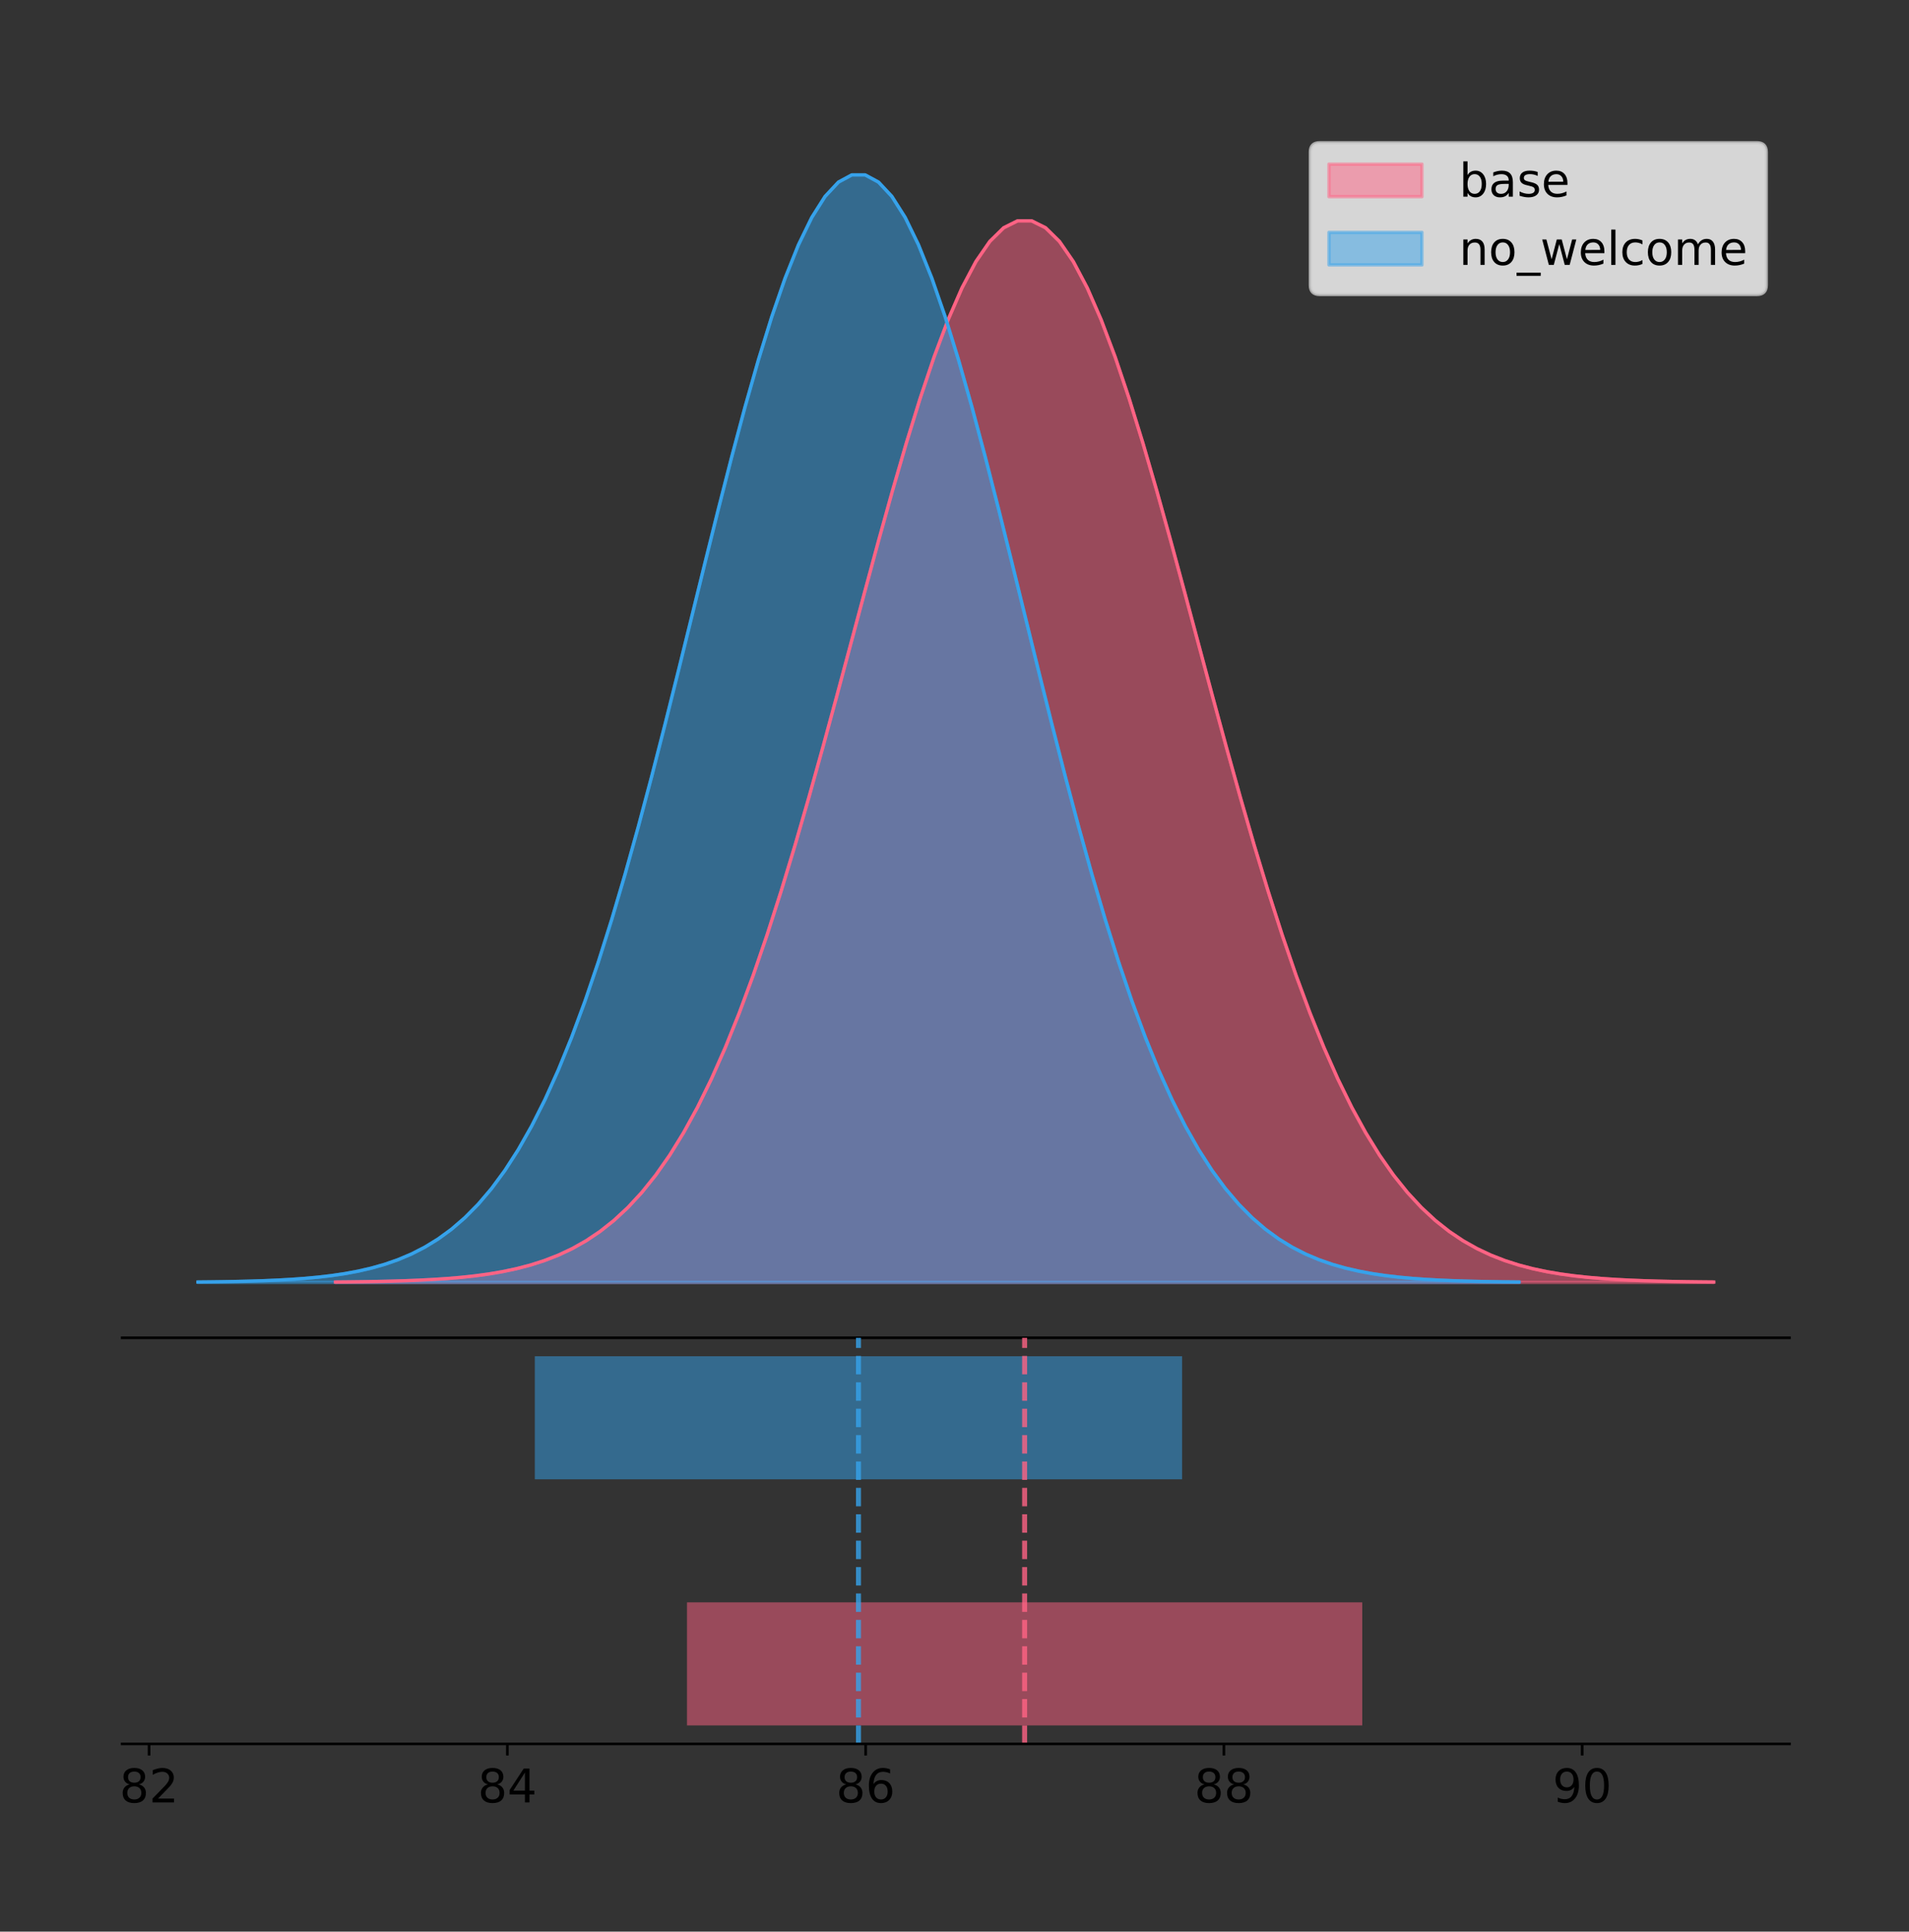 <?xml version="1.0" encoding="utf-8" standalone="no"?>
<!DOCTYPE svg PUBLIC "-//W3C//DTD SVG 1.1//EN"
  "http://www.w3.org/Graphics/SVG/1.1/DTD/svg11.dtd">
<!-- Created with matplotlib (https://matplotlib.org/) -->
<svg height="581.789pt" version="1.1" viewBox="0 0 575.001 581.789" width="575.001pt" xmlns="http://www.w3.org/2000/svg" xmlns:xlink="http://www.w3.org/1999/xlink">
 <rect x="0" y="0" width="575.001" height="581.789" fill="#333333" stroke="none"/>
 <defs>
  <style type="text/css">
*{stroke-linecap:butt;stroke-linejoin:round;}
  </style>
 </defs>
 <g id="figure_1">
  <g id="patch_1">
   <path d="M 0 581.789 
L 575.001 581.789 
L 575.001 0 
L 0 0 
z
" style="fill:none;"/>
  </g>
  <g id="axes_1">
   <g id="patch_2">
    <path d="M 36.801 402.93 
L 539.001 402.93 
L 539.001 36 
L 36.801 36 
z
" style="fill:none;"/>
   </g>
   <g id="PolyCollection_1">
    <defs>
     <path d="M 101.068 -195.538 
L 101.068 -195.645 
L 105.261 -195.686 
L 109.454 -195.74 
L 113.647 -195.813 
L 117.84 -195.909 
L 122.033 -196.036 
L 126.226 -196.202 
L 130.419 -196.417 
L 134.612 -196.694 
L 138.805 -197.049 
L 142.998 -197.5 
L 147.191 -198.07 
L 151.384 -198.783 
L 155.577 -199.669 
L 159.77 -200.764 
L 163.963 -202.106 
L 168.156 -203.739 
L 172.349 -205.711 
L 176.542 -208.075 
L 180.735 -210.888 
L 184.928 -214.209 
L 189.121 -218.102 
L 193.314 -222.629 
L 197.507 -227.852 
L 201.7 -233.832 
L 205.893 -240.622 
L 210.086 -248.271 
L 214.279 -256.817 
L 218.472 -266.284 
L 222.665 -276.682 
L 226.858 -288.002 
L 231.051 -300.216 
L 235.244 -313.273 
L 239.437 -327.095 
L 243.63 -341.584 
L 247.823 -356.613 
L 252.016 -372.032 
L 256.209 -387.669 
L 260.402 -403.33 
L 264.595 -418.805 
L 268.788 -433.87 
L 272.98 -448.297 
L 277.173 -461.852 
L 281.366 -474.307 
L 285.559 -485.446 
L 289.752 -495.068 
L 293.945 -502.995 
L 298.138 -509.077 
L 302.331 -513.199 
L 306.524 -515.28 
L 310.717 -515.28 
L 314.91 -513.199 
L 319.103 -509.077 
L 323.296 -502.995 
L 327.489 -495.068 
L 331.682 -485.446 
L 335.875 -474.307 
L 340.068 -461.852 
L 344.261 -448.297 
L 348.454 -433.87 
L 352.647 -418.805 
L 356.84 -403.33 
L 361.033 -387.669 
L 365.226 -372.032 
L 369.419 -356.613 
L 373.612 -341.584 
L 377.805 -327.095 
L 381.998 -313.273 
L 386.191 -300.216 
L 390.384 -288.002 
L 394.577 -276.682 
L 398.77 -266.284 
L 402.963 -256.817 
L 407.156 -248.271 
L 411.349 -240.622 
L 415.542 -233.832 
L 419.735 -227.852 
L 423.928 -222.629 
L 428.121 -218.102 
L 432.314 -214.209 
L 436.507 -210.888 
L 440.7 -208.075 
L 444.893 -205.711 
L 449.086 -203.739 
L 453.279 -202.106 
L 457.472 -200.764 
L 461.665 -199.669 
L 465.858 -198.783 
L 470.051 -198.07 
L 474.244 -197.5 
L 478.437 -197.049 
L 482.63 -196.694 
L 486.823 -196.417 
L 491.016 -196.202 
L 495.209 -196.036 
L 499.402 -195.909 
L 503.595 -195.813 
L 507.788 -195.74 
L 511.981 -195.686 
L 516.174 -195.645 
L 516.174 -195.538 
L 516.174 -195.538 
L 511.981 -195.538 
L 507.788 -195.538 
L 503.595 -195.538 
L 499.402 -195.538 
L 495.209 -195.538 
L 491.016 -195.538 
L 486.823 -195.538 
L 482.63 -195.538 
L 478.437 -195.538 
L 474.244 -195.538 
L 470.051 -195.538 
L 465.858 -195.538 
L 461.665 -195.538 
L 457.472 -195.538 
L 453.279 -195.538 
L 449.086 -195.538 
L 444.893 -195.538 
L 440.7 -195.538 
L 436.507 -195.538 
L 432.314 -195.538 
L 428.121 -195.538 
L 423.928 -195.538 
L 419.735 -195.538 
L 415.542 -195.538 
L 411.349 -195.538 
L 407.156 -195.538 
L 402.963 -195.538 
L 398.77 -195.538 
L 394.577 -195.538 
L 390.384 -195.538 
L 386.191 -195.538 
L 381.998 -195.538 
L 377.805 -195.538 
L 373.612 -195.538 
L 369.419 -195.538 
L 365.226 -195.538 
L 361.033 -195.538 
L 356.84 -195.538 
L 352.647 -195.538 
L 348.454 -195.538 
L 344.261 -195.538 
L 340.068 -195.538 
L 335.875 -195.538 
L 331.682 -195.538 
L 327.489 -195.538 
L 323.296 -195.538 
L 319.103 -195.538 
L 314.91 -195.538 
L 310.717 -195.538 
L 306.524 -195.538 
L 302.331 -195.538 
L 298.138 -195.538 
L 293.945 -195.538 
L 289.752 -195.538 
L 285.559 -195.538 
L 281.366 -195.538 
L 277.173 -195.538 
L 272.98 -195.538 
L 268.788 -195.538 
L 264.595 -195.538 
L 260.402 -195.538 
L 256.209 -195.538 
L 252.016 -195.538 
L 247.823 -195.538 
L 243.63 -195.538 
L 239.437 -195.538 
L 235.244 -195.538 
L 231.051 -195.538 
L 226.858 -195.538 
L 222.665 -195.538 
L 218.472 -195.538 
L 214.279 -195.538 
L 210.086 -195.538 
L 205.893 -195.538 
L 201.7 -195.538 
L 197.507 -195.538 
L 193.314 -195.538 
L 189.121 -195.538 
L 184.928 -195.538 
L 180.735 -195.538 
L 176.542 -195.538 
L 172.349 -195.538 
L 168.156 -195.538 
L 163.963 -195.538 
L 159.77 -195.538 
L 155.577 -195.538 
L 151.384 -195.538 
L 147.191 -195.538 
L 142.998 -195.538 
L 138.805 -195.538 
L 134.612 -195.538 
L 130.419 -195.538 
L 126.226 -195.538 
L 122.033 -195.538 
L 117.84 -195.538 
L 113.647 -195.538 
L 109.454 -195.538 
L 105.261 -195.538 
L 101.068 -195.538 
z
" id="mf2216ed7a6" style="stroke:#ff6384;stroke-opacity:0.5;"/>
    </defs>
    <g clip-path="url(#p484f8affb7)">
     <use style="fill:#ff6384;fill-opacity:0.5;stroke:#ff6384;stroke-opacity:0.5;" x="0" xlink:href="#mf2216ed7a6" y="581.789"/>
    </g>
   </g>
   <g id="PolyCollection_2">
    <defs>
     <path d="M 59.629 -195.538 
L 59.629 -195.65 
L 63.648 -195.692 
L 67.667 -195.749 
L 71.686 -195.825 
L 75.705 -195.925 
L 79.724 -196.058 
L 83.744 -196.23 
L 87.763 -196.455 
L 91.782 -196.744 
L 95.801 -197.115 
L 99.82 -197.585 
L 103.839 -198.179 
L 107.858 -198.923 
L 111.877 -199.848 
L 115.897 -200.99 
L 119.916 -202.39 
L 123.935 -204.093 
L 127.954 -206.151 
L 131.973 -208.617 
L 135.992 -211.552 
L 140.011 -215.017 
L 144.031 -219.078 
L 148.05 -223.801 
L 152.069 -229.25 
L 156.088 -235.488 
L 160.107 -242.572 
L 164.126 -250.552 
L 168.145 -259.468 
L 172.165 -269.344 
L 176.184 -280.192 
L 180.203 -292.002 
L 184.222 -304.744 
L 188.241 -318.365 
L 192.26 -332.786 
L 196.279 -347.901 
L 200.299 -363.58 
L 204.318 -379.667 
L 208.337 -395.98 
L 212.356 -412.318 
L 216.375 -428.462 
L 220.394 -444.18 
L 224.413 -459.23 
L 228.433 -473.372 
L 232.452 -486.366 
L 236.471 -497.987 
L 240.49 -508.025 
L 244.509 -516.294 
L 248.528 -522.64 
L 252.547 -526.94 
L 256.567 -529.111 
L 260.586 -529.111 
L 264.605 -526.94 
L 268.624 -522.64 
L 272.643 -516.294 
L 276.662 -508.025 
L 280.681 -497.987 
L 284.7 -486.366 
L 288.72 -473.372 
L 292.739 -459.23 
L 296.758 -444.18 
L 300.777 -428.462 
L 304.796 -412.318 
L 308.815 -395.98 
L 312.834 -379.667 
L 316.854 -363.58 
L 320.873 -347.901 
L 324.892 -332.786 
L 328.911 -318.365 
L 332.93 -304.744 
L 336.949 -292.002 
L 340.968 -280.192 
L 344.988 -269.344 
L 349.007 -259.468 
L 353.026 -250.552 
L 357.045 -242.572 
L 361.064 -235.488 
L 365.083 -229.25 
L 369.102 -223.801 
L 373.122 -219.078 
L 377.141 -215.017 
L 381.16 -211.552 
L 385.179 -208.617 
L 389.198 -206.151 
L 393.217 -204.093 
L 397.236 -202.39 
L 401.256 -200.99 
L 405.275 -199.848 
L 409.294 -198.923 
L 413.313 -198.179 
L 417.332 -197.585 
L 421.351 -197.115 
L 425.37 -196.744 
L 429.39 -196.455 
L 433.409 -196.23 
L 437.428 -196.058 
L 441.447 -195.925 
L 445.466 -195.825 
L 449.485 -195.749 
L 453.504 -195.692 
L 457.524 -195.65 
L 457.524 -195.538 
L 457.524 -195.538 
L 453.504 -195.538 
L 449.485 -195.538 
L 445.466 -195.538 
L 441.447 -195.538 
L 437.428 -195.538 
L 433.409 -195.538 
L 429.39 -195.538 
L 425.37 -195.538 
L 421.351 -195.538 
L 417.332 -195.538 
L 413.313 -195.538 
L 409.294 -195.538 
L 405.275 -195.538 
L 401.256 -195.538 
L 397.236 -195.538 
L 393.217 -195.538 
L 389.198 -195.538 
L 385.179 -195.538 
L 381.16 -195.538 
L 377.141 -195.538 
L 373.122 -195.538 
L 369.102 -195.538 
L 365.083 -195.538 
L 361.064 -195.538 
L 357.045 -195.538 
L 353.026 -195.538 
L 349.007 -195.538 
L 344.988 -195.538 
L 340.968 -195.538 
L 336.949 -195.538 
L 332.93 -195.538 
L 328.911 -195.538 
L 324.892 -195.538 
L 320.873 -195.538 
L 316.854 -195.538 
L 312.834 -195.538 
L 308.815 -195.538 
L 304.796 -195.538 
L 300.777 -195.538 
L 296.758 -195.538 
L 292.739 -195.538 
L 288.72 -195.538 
L 284.7 -195.538 
L 280.681 -195.538 
L 276.662 -195.538 
L 272.643 -195.538 
L 268.624 -195.538 
L 264.605 -195.538 
L 260.586 -195.538 
L 256.567 -195.538 
L 252.547 -195.538 
L 248.528 -195.538 
L 244.509 -195.538 
L 240.49 -195.538 
L 236.471 -195.538 
L 232.452 -195.538 
L 228.433 -195.538 
L 224.413 -195.538 
L 220.394 -195.538 
L 216.375 -195.538 
L 212.356 -195.538 
L 208.337 -195.538 
L 204.318 -195.538 
L 200.299 -195.538 
L 196.279 -195.538 
L 192.26 -195.538 
L 188.241 -195.538 
L 184.222 -195.538 
L 180.203 -195.538 
L 176.184 -195.538 
L 172.165 -195.538 
L 168.145 -195.538 
L 164.126 -195.538 
L 160.107 -195.538 
L 156.088 -195.538 
L 152.069 -195.538 
L 148.05 -195.538 
L 144.031 -195.538 
L 140.011 -195.538 
L 135.992 -195.538 
L 131.973 -195.538 
L 127.954 -195.538 
L 123.935 -195.538 
L 119.916 -195.538 
L 115.897 -195.538 
L 111.877 -195.538 
L 107.858 -195.538 
L 103.839 -195.538 
L 99.82 -195.538 
L 95.801 -195.538 
L 91.782 -195.538 
L 87.763 -195.538 
L 83.744 -195.538 
L 79.724 -195.538 
L 75.705 -195.538 
L 71.686 -195.538 
L 67.667 -195.538 
L 63.648 -195.538 
L 59.629 -195.538 
z
" id="m22e2fdf782" style="stroke:#36a2eb;stroke-opacity:0.5;"/>
    </defs>
    <g clip-path="url(#p484f8affb7)">
     <use style="fill:#36a2eb;fill-opacity:0.5;stroke:#36a2eb;stroke-opacity:0.5;" x="0" xlink:href="#m22e2fdf782" y="581.789"/>
    </g>
   </g>
   <g id="line2d_1">
    <path clip-path="url(#p484f8affb7)" d="M 101.068 386.144 
L 105.261 386.104 
L 109.454 386.049 
L 113.647 385.976 
L 117.84 385.88 
L 122.033 385.753 
L 126.226 385.588 
L 130.419 385.372 
L 134.612 385.095 
L 138.805 384.74 
L 142.998 384.289 
L 147.191 383.72 
L 151.384 383.007 
L 155.577 382.12 
L 159.77 381.025 
L 163.963 379.683 
L 168.156 378.051 
L 172.349 376.079 
L 176.542 373.715 
L 180.735 370.902 
L 184.928 367.58 
L 189.121 363.687 
L 193.314 359.161 
L 197.507 353.937 
L 201.7 347.958 
L 205.893 341.167 
L 210.086 333.518 
L 214.279 324.972 
L 218.472 315.505 
L 222.665 305.107 
L 226.858 293.787 
L 231.051 281.573 
L 235.244 268.517 
L 239.437 254.694 
L 243.63 240.206 
L 247.823 225.176 
L 252.016 209.757 
L 256.209 194.12 
L 260.402 178.459 
L 264.595 162.985 
L 268.788 147.919 
L 272.98 133.493 
L 277.173 119.938 
L 281.366 107.482 
L 285.559 96.343 
L 289.752 86.721 
L 293.945 78.795 
L 298.138 72.712 
L 302.331 68.591 
L 306.524 66.51 
L 310.717 66.51 
L 314.91 68.591 
L 319.103 72.712 
L 323.296 78.795 
L 327.489 86.721 
L 331.682 96.343 
L 335.875 107.482 
L 340.068 119.938 
L 344.261 133.493 
L 348.454 147.919 
L 352.647 162.985 
L 356.84 178.459 
L 361.033 194.12 
L 365.226 209.757 
L 369.419 225.176 
L 373.612 240.206 
L 377.805 254.694 
L 381.998 268.517 
L 386.191 281.573 
L 390.384 293.787 
L 394.577 305.107 
L 398.77 315.505 
L 402.963 324.972 
L 407.156 333.518 
L 411.349 341.167 
L 415.542 347.958 
L 419.735 353.937 
L 423.928 359.161 
L 428.121 363.687 
L 432.314 367.58 
L 436.507 370.902 
L 440.7 373.715 
L 444.893 376.079 
L 449.086 378.051 
L 453.279 379.683 
L 457.472 381.025 
L 461.665 382.12 
L 465.858 383.007 
L 470.051 383.72 
L 474.244 384.289 
L 478.437 384.74 
L 482.63 385.095 
L 486.823 385.372 
L 491.016 385.588 
L 495.209 385.753 
L 499.402 385.88 
L 503.595 385.976 
L 507.788 386.049 
L 511.981 386.104 
L 516.174 386.144 
" style="fill:none;stroke:#ff6384;stroke-linecap:square;"/>
   </g>
   <g id="line2d_2">
    <path clip-path="url(#p484f8affb7)" d="M 59.629 386.139 
L 63.648 386.097 
L 67.667 386.04 
L 71.686 385.965 
L 75.705 385.864 
L 79.724 385.732 
L 83.744 385.559 
L 87.763 385.334 
L 91.782 385.045 
L 95.801 384.675 
L 99.82 384.204 
L 103.839 383.61 
L 107.858 382.867 
L 111.877 381.941 
L 115.897 380.799 
L 119.916 379.399 
L 123.935 377.696 
L 127.954 375.639 
L 131.973 373.172 
L 135.992 370.238 
L 140.011 366.772 
L 144.031 362.711 
L 148.05 357.989 
L 152.069 352.539 
L 156.088 346.301 
L 160.107 339.217 
L 164.126 331.237 
L 168.145 322.322 
L 172.165 312.445 
L 176.184 301.597 
L 180.203 289.787 
L 184.222 277.045 
L 188.241 263.424 
L 192.26 249.004 
L 196.279 233.888 
L 200.299 218.209 
L 204.318 202.123 
L 208.337 185.809 
L 212.356 169.471 
L 216.375 153.327 
L 220.394 137.61 
L 224.413 122.559 
L 228.433 108.418 
L 232.452 95.423 
L 236.471 83.803 
L 240.49 73.765 
L 244.509 65.495 
L 248.528 59.15 
L 252.547 54.85 
L 256.567 52.679 
L 260.586 52.679 
L 264.605 54.85 
L 268.624 59.15 
L 272.643 65.495 
L 276.662 73.765 
L 280.681 83.803 
L 284.7 95.423 
L 288.72 108.418 
L 292.739 122.559 
L 296.758 137.61 
L 300.777 153.327 
L 304.796 169.471 
L 308.815 185.809 
L 312.834 202.123 
L 316.854 218.209 
L 320.873 233.888 
L 324.892 249.004 
L 328.911 263.424 
L 332.93 277.045 
L 336.949 289.787 
L 340.968 301.597 
L 344.988 312.445 
L 349.007 322.322 
L 353.026 331.237 
L 357.045 339.217 
L 361.064 346.301 
L 365.083 352.539 
L 369.102 357.989 
L 373.122 362.711 
L 377.141 366.772 
L 381.16 370.238 
L 385.179 373.172 
L 389.198 375.639 
L 393.217 377.696 
L 397.236 379.399 
L 401.256 380.799 
L 405.275 381.941 
L 409.294 382.867 
L 413.313 383.61 
L 417.332 384.204 
L 421.351 384.675 
L 425.37 385.045 
L 429.39 385.334 
L 433.409 385.559 
L 437.428 385.732 
L 441.447 385.864 
L 445.466 385.965 
L 449.485 386.04 
L 453.504 386.097 
L 457.524 386.139 
" style="fill:none;stroke:#36a2eb;stroke-linecap:square;"/>
   </g>
   <g id="patch_3">
    <path d="M 36.801 402.93 
L 539.001 402.93 
" style="fill:none;stroke:#000000;stroke-linecap:square;stroke-linejoin:miter;stroke-width:0.8;"/>
   </g>
   <g id="legend_1">
    <g id="patch_4">
     <path d="M 397.494 88.688 
L 529.201 88.688 
Q 532.001 88.688 532.001 85.888 
L 532.001 45.8 
Q 532.001 43 529.201 43 
L 397.494 43 
Q 394.694 43 394.694 45.8 
L 394.694 85.888 
Q 394.694 88.688 397.494 88.688 
z
" style="fill:#ffffff;opacity:0.8;stroke:#cccccc;stroke-linejoin:miter;"/>
    </g>
    <g id="patch_5">
     <path d="M 400.294 59.238 
L 428.294 59.238 
L 428.294 49.438 
L 400.294 49.438 
z
" style="fill:#ff6384;opacity:0.5;stroke:#ff6384;stroke-linejoin:miter;"/>
    </g>
    <g id="text_1">
     <!-- base -->
     <defs>
      <path d="M 48.688 27.297 
Q 48.688 37.203 44.609 42.844 
Q 40.531 48.484 33.406 48.484 
Q 26.266 48.484 22.188 42.844 
Q 18.109 37.203 18.109 27.297 
Q 18.109 17.391 22.188 11.75 
Q 26.266 6.109 33.406 6.109 
Q 40.531 6.109 44.609 11.75 
Q 48.688 17.391 48.688 27.297 
z
M 18.109 46.391 
Q 20.953 51.266 25.266 53.625 
Q 29.594 56 35.594 56 
Q 45.562 56 51.781 48.094 
Q 58.016 40.188 58.016 27.297 
Q 58.016 14.406 51.781 6.484 
Q 45.562 -1.422 35.594 -1.422 
Q 29.594 -1.422 25.266 0.953 
Q 20.953 3.328 18.109 8.203 
L 18.109 0 
L 9.078 0 
L 9.078 75.984 
L 18.109 75.984 
z
" id="DejaVuSans-98"/>
      <path d="M 34.281 27.484 
Q 23.391 27.484 19.188 25 
Q 14.984 22.516 14.984 16.5 
Q 14.984 11.719 18.141 8.906 
Q 21.297 6.109 26.703 6.109 
Q 34.188 6.109 38.703 11.406 
Q 43.219 16.703 43.219 25.484 
L 43.219 27.484 
z
M 52.203 31.203 
L 52.203 0 
L 43.219 0 
L 43.219 8.297 
Q 40.141 3.328 35.547 0.953 
Q 30.953 -1.422 24.312 -1.422 
Q 15.922 -1.422 10.953 3.297 
Q 6 8.016 6 15.922 
Q 6 25.141 12.172 29.828 
Q 18.359 34.516 30.609 34.516 
L 43.219 34.516 
L 43.219 35.406 
Q 43.219 41.609 39.141 45 
Q 35.062 48.391 27.688 48.391 
Q 23 48.391 18.547 47.266 
Q 14.109 46.141 10.016 43.891 
L 10.016 52.203 
Q 14.938 54.109 19.578 55.047 
Q 24.219 56 28.609 56 
Q 40.484 56 46.344 49.844 
Q 52.203 43.703 52.203 31.203 
z
" id="DejaVuSans-97"/>
      <path d="M 44.281 53.078 
L 44.281 44.578 
Q 40.484 46.531 36.375 47.5 
Q 32.281 48.484 27.875 48.484 
Q 21.188 48.484 17.844 46.438 
Q 14.5 44.391 14.5 40.281 
Q 14.5 37.156 16.891 35.375 
Q 19.281 33.594 26.516 31.984 
L 29.594 31.297 
Q 39.156 29.25 43.188 25.516 
Q 47.219 21.781 47.219 15.094 
Q 47.219 7.469 41.188 3.016 
Q 35.156 -1.422 24.609 -1.422 
Q 20.219 -1.422 15.453 -0.562 
Q 10.688 0.297 5.422 2 
L 5.422 11.281 
Q 10.406 8.688 15.234 7.391 
Q 20.062 6.109 24.812 6.109 
Q 31.156 6.109 34.562 8.281 
Q 37.984 10.453 37.984 14.406 
Q 37.984 18.062 35.516 20.016 
Q 33.062 21.969 24.703 23.781 
L 21.578 24.516 
Q 13.234 26.266 9.516 29.906 
Q 5.812 33.547 5.812 39.891 
Q 5.812 47.609 11.281 51.797 
Q 16.75 56 26.812 56 
Q 31.781 56 36.172 55.266 
Q 40.578 54.547 44.281 53.078 
z
" id="DejaVuSans-115"/>
      <path d="M 56.203 29.594 
L 56.203 25.203 
L 14.891 25.203 
Q 15.484 15.922 20.484 11.062 
Q 25.484 6.203 34.422 6.203 
Q 39.594 6.203 44.453 7.469 
Q 49.312 8.734 54.109 11.281 
L 54.109 2.781 
Q 49.266 0.734 44.188 -0.344 
Q 39.109 -1.422 33.891 -1.422 
Q 20.797 -1.422 13.156 6.188 
Q 5.516 13.812 5.516 26.812 
Q 5.516 40.234 12.766 48.109 
Q 20.016 56 32.328 56 
Q 43.359 56 49.781 48.891 
Q 56.203 41.797 56.203 29.594 
z
M 47.219 32.234 
Q 47.125 39.594 43.094 43.984 
Q 39.062 48.391 32.422 48.391 
Q 24.906 48.391 20.391 44.141 
Q 15.875 39.891 15.188 32.172 
z
" id="DejaVuSans-101"/>
     </defs>
     <g transform="translate(439.494 59.238)scale(0.14 -0.14)">
      <use xlink:href="#DejaVuSans-98"/>
      <use x="63.477" xlink:href="#DejaVuSans-97"/>
      <use x="124.756" xlink:href="#DejaVuSans-115"/>
      <use x="176.855" xlink:href="#DejaVuSans-101"/>
     </g>
    </g>
    <g id="patch_6">
     <path d="M 400.294 79.787 
L 428.294 79.787 
L 428.294 69.987 
L 400.294 69.987 
z
" style="fill:#36a2eb;opacity:0.5;stroke:#36a2eb;stroke-linejoin:miter;"/>
    </g>
    <g id="text_2">
     <!-- no_welcome -->
     <defs>
      <path d="M 54.891 33.016 
L 54.891 0 
L 45.906 0 
L 45.906 32.719 
Q 45.906 40.484 42.875 44.328 
Q 39.844 48.188 33.797 48.188 
Q 26.516 48.188 22.312 43.547 
Q 18.109 38.922 18.109 30.906 
L 18.109 0 
L 9.078 0 
L 9.078 54.688 
L 18.109 54.688 
L 18.109 46.188 
Q 21.344 51.125 25.703 53.562 
Q 30.078 56 35.797 56 
Q 45.219 56 50.047 50.172 
Q 54.891 44.344 54.891 33.016 
z
" id="DejaVuSans-110"/>
      <path d="M 30.609 48.391 
Q 23.391 48.391 19.188 42.75 
Q 14.984 37.109 14.984 27.297 
Q 14.984 17.484 19.156 11.844 
Q 23.344 6.203 30.609 6.203 
Q 37.797 6.203 41.984 11.859 
Q 46.188 17.531 46.188 27.297 
Q 46.188 37.016 41.984 42.703 
Q 37.797 48.391 30.609 48.391 
z
M 30.609 56 
Q 42.328 56 49.016 48.375 
Q 55.719 40.766 55.719 27.297 
Q 55.719 13.875 49.016 6.219 
Q 42.328 -1.422 30.609 -1.422 
Q 18.844 -1.422 12.172 6.219 
Q 5.516 13.875 5.516 27.297 
Q 5.516 40.766 12.172 48.375 
Q 18.844 56 30.609 56 
z
" id="DejaVuSans-111"/>
      <path d="M 50.984 -16.609 
L 50.984 -23.578 
L -0.984 -23.578 
L -0.984 -16.609 
z
" id="DejaVuSans-95"/>
      <path d="M 4.203 54.688 
L 13.188 54.688 
L 24.422 12.016 
L 35.594 54.688 
L 46.188 54.688 
L 57.422 12.016 
L 68.609 54.688 
L 77.594 54.688 
L 63.281 0 
L 52.688 0 
L 40.922 44.828 
L 29.109 0 
L 18.5 0 
z
" id="DejaVuSans-119"/>
      <path d="M 9.422 75.984 
L 18.406 75.984 
L 18.406 0 
L 9.422 0 
z
" id="DejaVuSans-108"/>
      <path d="M 48.781 52.594 
L 48.781 44.188 
Q 44.969 46.297 41.141 47.344 
Q 37.312 48.391 33.406 48.391 
Q 24.656 48.391 19.812 42.844 
Q 14.984 37.312 14.984 27.297 
Q 14.984 17.281 19.812 11.734 
Q 24.656 6.203 33.406 6.203 
Q 37.312 6.203 41.141 7.25 
Q 44.969 8.297 48.781 10.406 
L 48.781 2.094 
Q 45.016 0.344 40.984 -0.531 
Q 36.969 -1.422 32.422 -1.422 
Q 20.062 -1.422 12.781 6.344 
Q 5.516 14.109 5.516 27.297 
Q 5.516 40.672 12.859 48.328 
Q 20.219 56 33.016 56 
Q 37.156 56 41.109 55.141 
Q 45.062 54.297 48.781 52.594 
z
" id="DejaVuSans-99"/>
      <path d="M 52 44.188 
Q 55.375 50.25 60.062 53.125 
Q 64.75 56 71.094 56 
Q 79.641 56 84.281 50.016 
Q 88.922 44.047 88.922 33.016 
L 88.922 0 
L 79.891 0 
L 79.891 32.719 
Q 79.891 40.578 77.094 44.375 
Q 74.312 48.188 68.609 48.188 
Q 61.625 48.188 57.562 43.547 
Q 53.516 38.922 53.516 30.906 
L 53.516 0 
L 44.484 0 
L 44.484 32.719 
Q 44.484 40.625 41.703 44.406 
Q 38.922 48.188 33.109 48.188 
Q 26.219 48.188 22.156 43.531 
Q 18.109 38.875 18.109 30.906 
L 18.109 0 
L 9.078 0 
L 9.078 54.688 
L 18.109 54.688 
L 18.109 46.188 
Q 21.188 51.219 25.484 53.609 
Q 29.781 56 35.688 56 
Q 41.656 56 45.828 52.969 
Q 50 49.953 52 44.188 
z
" id="DejaVuSans-109"/>
     </defs>
     <g transform="translate(439.494 79.787)scale(0.14 -0.14)">
      <use xlink:href="#DejaVuSans-110"/>
      <use x="63.379" xlink:href="#DejaVuSans-111"/>
      <use x="124.561" xlink:href="#DejaVuSans-95"/>
      <use x="174.561" xlink:href="#DejaVuSans-119"/>
      <use x="256.348" xlink:href="#DejaVuSans-101"/>
      <use x="317.871" xlink:href="#DejaVuSans-108"/>
      <use x="345.654" xlink:href="#DejaVuSans-99"/>
      <use x="400.635" xlink:href="#DejaVuSans-111"/>
      <use x="461.816" xlink:href="#DejaVuSans-109"/>
      <use x="559.229" xlink:href="#DejaVuSans-101"/>
     </g>
    </g>
   </g>
  </g>
  <g id="axes_2">
   <g id="patch_7">
    <path d="M 36.801 525.24 
L 539.001 525.24 
L 539.001 402.93 
L 36.801 402.93 
z
" style="fill:none;"/>
   </g>
   <g id="patch_8">
    <path clip-path="url(#p3e7497be8b)" d="M 206.92 519.68 
L 410.322 519.68 
L 410.322 482.617 
L 206.92 482.617 
z
" style="fill:#ff6384;opacity:0.5;"/>
   </g>
   <g id="patch_9">
    <path clip-path="url(#p3e7497be8b)" d="M 161.092 445.553 
L 356.06 445.553 
L 356.06 408.49 
L 161.092 408.49 
z
" style="fill:#36a2eb;opacity:0.5;"/>
   </g>
   <g id="matplotlib.axis_1">
    <g id="xtick_1">
     <g id="line2d_3">
      <defs>
       <path d="M 0 0 
L 0 3.5 
" id="m59f9717994" style="stroke:#000000;stroke-width:0.8;"/>
      </defs>
      <g>
       <use style="stroke:#000000;stroke-width:0.8;" x="44.907" xlink:href="#m59f9717994" y="525.24"/>
      </g>
     </g>
     <g id="text_3">
      <!-- 82 -->
      <defs>
       <path d="M 31.781 34.625 
Q 24.75 34.625 20.719 30.859 
Q 16.703 27.094 16.703 20.516 
Q 16.703 13.922 20.719 10.156 
Q 24.75 6.391 31.781 6.391 
Q 38.812 6.391 42.859 10.172 
Q 46.922 13.969 46.922 20.516 
Q 46.922 27.094 42.891 30.859 
Q 38.875 34.625 31.781 34.625 
z
M 21.922 38.812 
Q 15.578 40.375 12.031 44.719 
Q 8.5 49.078 8.5 55.328 
Q 8.5 64.062 14.719 69.141 
Q 20.953 74.219 31.781 74.219 
Q 42.672 74.219 48.875 69.141 
Q 55.078 64.062 55.078 55.328 
Q 55.078 49.078 51.531 44.719 
Q 48 40.375 41.703 38.812 
Q 48.828 37.156 52.797 32.312 
Q 56.781 27.484 56.781 20.516 
Q 56.781 9.906 50.312 4.234 
Q 43.844 -1.422 31.781 -1.422 
Q 19.734 -1.422 13.25 4.234 
Q 6.781 9.906 6.781 20.516 
Q 6.781 27.484 10.781 32.312 
Q 14.797 37.156 21.922 38.812 
z
M 18.312 54.391 
Q 18.312 48.734 21.844 45.562 
Q 25.391 42.391 31.781 42.391 
Q 38.141 42.391 41.719 45.562 
Q 45.312 48.734 45.312 54.391 
Q 45.312 60.062 41.719 63.234 
Q 38.141 66.406 31.781 66.406 
Q 25.391 66.406 21.844 63.234 
Q 18.312 60.062 18.312 54.391 
z
" id="DejaVuSans-56"/>
       <path d="M 19.188 8.297 
L 53.609 8.297 
L 53.609 0 
L 7.328 0 
L 7.328 8.297 
Q 12.938 14.109 22.625 23.891 
Q 32.328 33.688 34.812 36.531 
Q 39.547 41.844 41.422 45.531 
Q 43.312 49.219 43.312 52.781 
Q 43.312 58.594 39.234 62.25 
Q 35.156 65.922 28.609 65.922 
Q 23.969 65.922 18.812 64.312 
Q 13.672 62.703 7.812 59.422 
L 7.812 69.391 
Q 13.766 71.781 18.938 73 
Q 24.125 74.219 28.422 74.219 
Q 39.75 74.219 46.484 68.547 
Q 53.219 62.891 53.219 53.422 
Q 53.219 48.922 51.531 44.891 
Q 49.859 40.875 45.406 35.406 
Q 44.188 33.984 37.641 27.219 
Q 31.109 20.453 19.188 8.297 
z
" id="DejaVuSans-50"/>
      </defs>
      <g transform="translate(36 542.878)scale(0.14 -0.14)">
       <use xlink:href="#DejaVuSans-56"/>
       <use x="63.623" xlink:href="#DejaVuSans-50"/>
      </g>
     </g>
    </g>
    <g id="xtick_2">
     <g id="line2d_4">
      <g>
       <use style="stroke:#000000;stroke-width:0.8;" x="152.821" xlink:href="#m59f9717994" y="525.24"/>
      </g>
     </g>
     <g id="text_4">
      <!-- 84 -->
      <defs>
       <path d="M 37.797 64.312 
L 12.891 25.391 
L 37.797 25.391 
z
M 35.203 72.906 
L 47.609 72.906 
L 47.609 25.391 
L 58.016 25.391 
L 58.016 17.188 
L 47.609 17.188 
L 47.609 0 
L 37.797 0 
L 37.797 17.188 
L 4.891 17.188 
L 4.891 26.703 
z
" id="DejaVuSans-52"/>
      </defs>
      <g transform="translate(143.913 542.878)scale(0.14 -0.14)">
       <use xlink:href="#DejaVuSans-56"/>
       <use x="63.623" xlink:href="#DejaVuSans-52"/>
      </g>
     </g>
    </g>
    <g id="xtick_3">
     <g id="line2d_5">
      <g>
       <use style="stroke:#000000;stroke-width:0.8;" x="260.734" xlink:href="#m59f9717994" y="525.24"/>
      </g>
     </g>
     <g id="text_5">
      <!-- 86 -->
      <defs>
       <path d="M 33.016 40.375 
Q 26.375 40.375 22.484 35.828 
Q 18.609 31.297 18.609 23.391 
Q 18.609 15.531 22.484 10.953 
Q 26.375 6.391 33.016 6.391 
Q 39.656 6.391 43.531 10.953 
Q 47.406 15.531 47.406 23.391 
Q 47.406 31.297 43.531 35.828 
Q 39.656 40.375 33.016 40.375 
z
M 52.594 71.297 
L 52.594 62.312 
Q 48.875 64.062 45.094 64.984 
Q 41.312 65.922 37.594 65.922 
Q 27.828 65.922 22.672 59.328 
Q 17.531 52.734 16.797 39.406 
Q 19.672 43.656 24.016 45.922 
Q 28.375 48.188 33.594 48.188 
Q 44.578 48.188 50.953 41.516 
Q 57.328 34.859 57.328 23.391 
Q 57.328 12.156 50.688 5.359 
Q 44.047 -1.422 33.016 -1.422 
Q 20.359 -1.422 13.672 8.266 
Q 6.984 17.969 6.984 36.375 
Q 6.984 53.656 15.188 63.938 
Q 23.391 74.219 37.203 74.219 
Q 40.922 74.219 44.703 73.484 
Q 48.484 72.75 52.594 71.297 
z
" id="DejaVuSans-54"/>
      </defs>
      <g transform="translate(251.827 542.878)scale(0.14 -0.14)">
       <use xlink:href="#DejaVuSans-56"/>
       <use x="63.623" xlink:href="#DejaVuSans-54"/>
      </g>
     </g>
    </g>
    <g id="xtick_4">
     <g id="line2d_6">
      <g>
       <use style="stroke:#000000;stroke-width:0.8;" x="368.648" xlink:href="#m59f9717994" y="525.24"/>
      </g>
     </g>
     <g id="text_6">
      <!-- 88 -->
      <g transform="translate(359.74 542.878)scale(0.14 -0.14)">
       <use xlink:href="#DejaVuSans-56"/>
       <use x="63.623" xlink:href="#DejaVuSans-56"/>
      </g>
     </g>
    </g>
    <g id="xtick_5">
     <g id="line2d_7">
      <g>
       <use style="stroke:#000000;stroke-width:0.8;" x="476.561" xlink:href="#m59f9717994" y="525.24"/>
      </g>
     </g>
     <g id="text_7">
      <!-- 90 -->
      <defs>
       <path d="M 10.984 1.516 
L 10.984 10.5 
Q 14.703 8.734 18.5 7.812 
Q 22.312 6.891 25.984 6.891 
Q 35.75 6.891 40.891 13.453 
Q 46.047 20.016 46.781 33.406 
Q 43.953 29.203 39.594 26.953 
Q 35.25 24.703 29.984 24.703 
Q 19.047 24.703 12.672 31.312 
Q 6.297 37.938 6.297 49.422 
Q 6.297 60.641 12.938 67.422 
Q 19.578 74.219 30.609 74.219 
Q 43.266 74.219 49.922 64.516 
Q 56.594 54.828 56.594 36.375 
Q 56.594 19.141 48.406 8.859 
Q 40.234 -1.422 26.422 -1.422 
Q 22.703 -1.422 18.891 -0.688 
Q 15.094 0.047 10.984 1.516 
z
M 30.609 32.422 
Q 37.25 32.422 41.125 36.953 
Q 45.016 41.5 45.016 49.422 
Q 45.016 57.281 41.125 61.844 
Q 37.25 66.406 30.609 66.406 
Q 23.969 66.406 20.094 61.844 
Q 16.219 57.281 16.219 49.422 
Q 16.219 41.5 20.094 36.953 
Q 23.969 32.422 30.609 32.422 
z
" id="DejaVuSans-57"/>
       <path d="M 31.781 66.406 
Q 24.172 66.406 20.328 58.906 
Q 16.5 51.422 16.5 36.375 
Q 16.5 21.391 20.328 13.891 
Q 24.172 6.391 31.781 6.391 
Q 39.453 6.391 43.281 13.891 
Q 47.125 21.391 47.125 36.375 
Q 47.125 51.422 43.281 58.906 
Q 39.453 66.406 31.781 66.406 
z
M 31.781 74.219 
Q 44.047 74.219 50.516 64.516 
Q 56.984 54.828 56.984 36.375 
Q 56.984 17.969 50.516 8.266 
Q 44.047 -1.422 31.781 -1.422 
Q 19.531 -1.422 13.062 8.266 
Q 6.594 17.969 6.594 36.375 
Q 6.594 54.828 13.062 64.516 
Q 19.531 74.219 31.781 74.219 
z
" id="DejaVuSans-48"/>
      </defs>
      <g transform="translate(467.654 542.878)scale(0.14 -0.14)">
       <use xlink:href="#DejaVuSans-57"/>
       <use x="63.623" xlink:href="#DejaVuSans-48"/>
      </g>
     </g>
    </g>
   </g>
   <g id="line2d_8">
    <path clip-path="url(#p3e7497be8b)" d="M 308.621 525.24 
L 308.621 402.93 
" style="fill:none;stroke:#ff6384;stroke-dasharray:5.55,2.4;stroke-dashoffset:0;stroke-opacity:0.8;stroke-width:1.5;"/>
   </g>
   <g id="line2d_9">
    <path clip-path="url(#p3e7497be8b)" d="M 258.576 525.24 
L 258.576 402.93 
" style="fill:none;stroke:#36a2eb;stroke-dasharray:5.55,2.4;stroke-dashoffset:0;stroke-opacity:0.8;stroke-width:1.5;"/>
   </g>
   <g id="patch_10">
    <path d="M 36.801 525.24 
L 539.001 525.24 
" style="fill:none;stroke:#000000;stroke-linecap:square;stroke-linejoin:miter;stroke-width:0.8;"/>
   </g>
  </g>
 </g>
 <defs>
  <clipPath id="p484f8affb7">
   <rect height="366.93" width="502.2" x="36.801" y="36"/>
  </clipPath>
  <clipPath id="p3e7497be8b">
   <rect height="122.31" width="502.2" x="36.801" y="402.93"/>
  </clipPath>
 </defs>
</svg>

